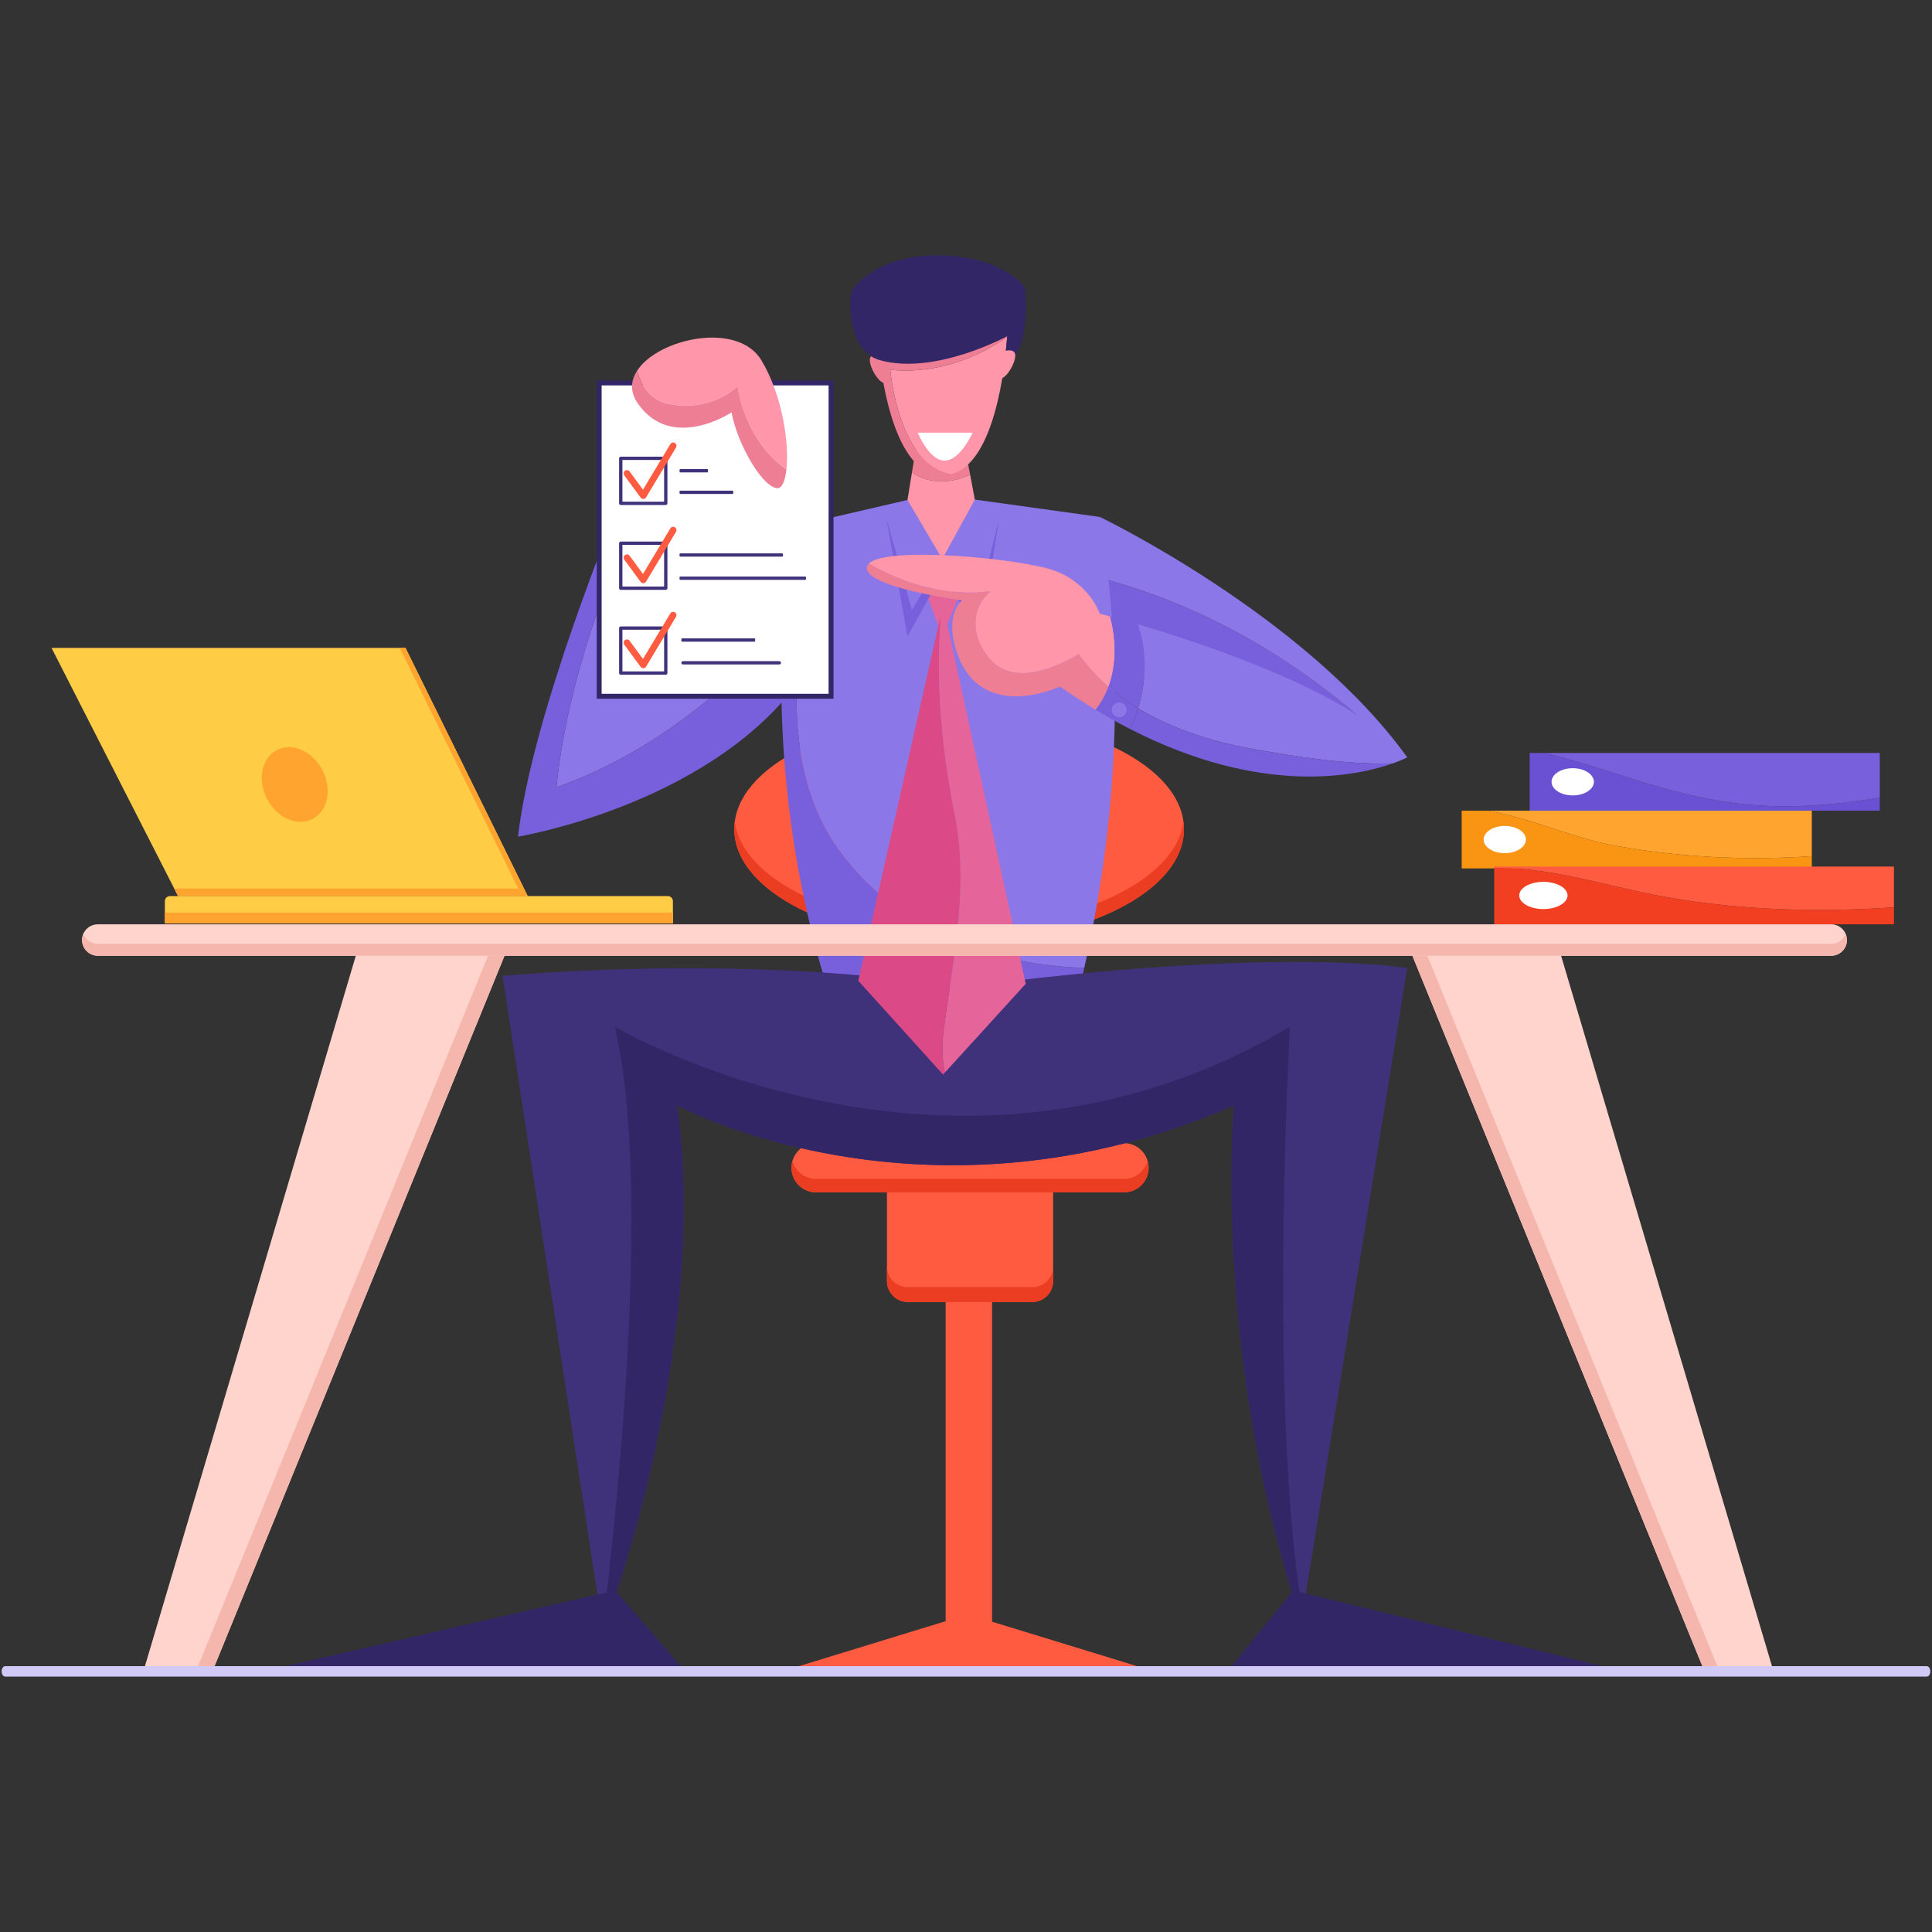 <svg xmlns="http://www.w3.org/2000/svg" xmlns:xlink="http://www.w3.org/1999/xlink" width="1280" zoomAndPan="magnify" viewBox="0 0 960 960" height="1280" preserveAspectRatio="xMidYMid meet" version="1.0"><rect x="0" y="0" width="960" height="960" fill="#333333" stroke="none"/><defs><clipPath id="a55aa0024b"><path d="M 422 126.602 L 510 126.602 L 510 181 L 422 181 Z M 422 126.602 " clip-rule="nonzero"/></clipPath><clipPath id="e2cf35c411"><path d="M 0.812 827.898 L 959.16 827.898 L 959.16 833.102 L 0.812 833.102 Z M 0.812 827.898 " clip-rule="nonzero"/></clipPath></defs><path fill="#ff5b41" d="M 588.301 411.977 C 588.301 442.98 538.281 468.113 476.582 468.113 C 414.883 468.113 364.863 442.98 364.863 411.977 C 364.863 380.973 414.883 355.84 476.582 355.84 C 538.281 355.84 588.301 380.973 588.301 411.977 " fill-opacity="1" fill-rule="nonzero"/><path fill="#eb3d21" d="M 476.582 460.68 C 417.371 460.68 368.922 437.531 365.113 408.258 C 364.953 409.488 364.863 410.727 364.863 411.977 C 364.863 442.98 414.883 468.113 476.582 468.113 C 538.281 468.113 588.301 442.98 588.301 411.977 C 588.301 410.727 588.207 409.488 588.047 408.258 C 584.238 437.531 535.797 460.68 476.582 460.68 " fill-opacity="1" fill-rule="nonzero"/><path fill="#7860dc" d="M 544.582 286.625 L 541.871 328.758 L 695.762 375.273 C 654.188 333.395 602.062 301.152 544.582 286.625 " fill-opacity="1" fill-rule="nonzero"/><path fill="#ed7e94" d="M 439.141 177.051 C 439.141 177.051 432.199 174.574 432.199 178.789 C 432.199 183.004 436.414 189.637 439.141 190.285 C 441.867 190.934 439.141 177.051 439.141 177.051 " fill-opacity="1" fill-rule="nonzero"/><path fill="#ff5b41" d="M 558.516 592.473 L 405.5 592.473 C 398.742 592.473 393.27 587 393.27 580.25 C 393.27 573.5 398.742 568.027 405.5 568.027 L 558.516 568.027 C 565.266 568.027 570.742 573.5 570.742 580.25 C 570.742 587 565.266 592.473 558.516 592.473 " fill-opacity="1" fill-rule="nonzero"/><path fill="#ff5b41" d="M 512.676 646.977 L 451.336 646.977 C 445.473 646.977 440.723 642.227 440.723 636.367 L 440.723 586.023 C 440.723 580.16 445.473 575.41 451.336 575.41 L 512.676 575.41 C 518.539 575.41 523.289 580.16 523.289 586.023 L 523.289 636.367 C 523.289 642.227 518.539 646.977 512.676 646.977 " fill-opacity="1" fill-rule="nonzero"/><path fill="#ff5b41" d="M 469.887 827.898 L 492.945 827.898 L 492.945 603.754 L 469.887 603.754 Z M 469.887 827.898 " fill-opacity="1" fill-rule="nonzero"/><path fill="#eb3d21" d="M 513.047 639.539 L 450.965 639.539 C 445.309 639.539 440.723 634.957 440.723 629.305 L 440.723 636.738 C 440.723 642.395 445.309 646.977 450.965 646.977 L 513.047 646.977 C 518.703 646.977 523.289 642.395 523.289 636.738 L 523.289 629.305 C 523.289 634.957 518.703 639.539 513.047 639.539 " fill-opacity="1" fill-rule="nonzero"/><path fill="#eb3d21" d="M 558.516 585.781 L 405.5 585.781 C 399.906 585.781 395.203 582.027 393.746 576.906 C 393.441 577.969 393.27 579.09 393.27 580.25 C 393.27 587 398.742 592.473 405.5 592.473 L 558.516 592.473 C 565.266 592.473 570.742 587 570.742 580.25 C 570.742 579.09 570.57 577.969 570.266 576.906 C 568.809 582.027 564.105 585.781 558.516 585.781 " fill-opacity="1" fill-rule="nonzero"/><path fill="#ff5b41" d="M 564.992 827.898 L 396.988 827.898 L 480.988 802.152 L 564.992 827.898 " fill-opacity="1" fill-rule="nonzero"/><path fill="#fef2fe" d="M 396.125 329.324 C 395.941 332.945 395.812 336.574 395.754 340.199 C 397.449 337.965 399.086 335.68 400.648 333.32 L 396.125 329.324 " fill-opacity="1" fill-rule="nonzero"/><path fill="#8b77e8" d="M 383.297 317.973 L 314.535 257.152 C 297.113 300.113 281.234 344.414 276.488 391.195 C 317.52 376.68 353.727 349.848 383.297 317.973 " fill-opacity="1" fill-rule="nonzero"/><path fill="#7860dc" d="M 383.297 317.973 C 353.727 349.848 317.52 376.68 276.488 391.195 C 281.234 344.414 297.113 300.113 314.535 257.152 L 307.48 250.914 C 307.48 250.914 264.336 354.516 257.395 415.73 C 257.395 415.73 349.961 400.516 395.754 340.199 C 395.812 336.574 395.941 332.945 396.125 329.324 L 383.297 317.973 " fill-opacity="1" fill-rule="nonzero"/><path fill="#ed7e94" d="M 455.754 218.695 L 453.137 234.793 C 461.758 240.648 472.688 240.297 482.055 235.875 L 478.812 218.695 L 455.754 218.695 " fill-opacity="1" fill-rule="nonzero"/><path fill="#ff96a9" d="M 500.48 167.316 C 483.73 179.309 462.484 185.863 442.363 183.746 C 444.309 202.527 452.461 232.586 472.719 235.605 C 494.211 229.973 499.367 182.633 500.48 167.316 " fill-opacity="1" fill-rule="nonzero"/><path fill="#ed7e94" d="M 442.363 183.746 C 462.484 185.863 483.73 179.309 500.48 167.316 C 500.695 164.324 500.754 162.555 500.754 162.555 L 435.668 162.555 C 435.668 162.555 438.645 236.168 468.398 236.168 C 469.91 236.168 471.348 235.969 472.719 235.605 C 452.461 232.586 444.309 202.527 442.363 183.746 " fill-opacity="1" fill-rule="nonzero"/><g clip-path="url(#a55aa0024b)"><path fill="#322666" d="M 500.5 167.023 C 500.5 167.023 464.621 186.664 437.18 178.957 C 423.887 175.227 422.406 157.625 422.461 149.375 C 422.48 146.379 423.625 143.488 425.699 141.32 C 430.887 135.914 443.176 126.602 466.168 126.867 C 498.523 127.234 509.312 142.852 509.312 142.852 C 509.312 142.852 512.691 176.633 499.098 180.754 L 500.5 167.023 " fill-opacity="1" fill-rule="nonzero"/></g><path fill="#7860dc" d="M 422.281 429.113 C 391.039 392.68 394.016 344.348 398.477 300.48 C 395.34 304.344 392.109 308.156 388.789 311.91 C 385.594 381.945 395.609 450.207 419.555 516.602 L 529.762 516.602 C 533.105 504.703 536.102 492.812 538.773 480.914 C 494.781 479.512 451.992 464.664 422.281 429.113 " fill-opacity="1" fill-rule="nonzero"/><path fill="#8b77e8" d="M 546.504 256.863 L 484.391 248.246 L 450.922 248.434 L 393.27 261.816 C 391.039 278.613 389.547 295.312 388.789 311.91 C 392.109 308.156 395.34 304.344 398.477 300.48 C 394.016 344.348 391.039 392.68 422.281 429.113 C 451.992 464.664 494.781 479.512 538.773 480.914 C 555.566 406.16 558.965 331.469 546.504 256.863 " fill-opacity="1" fill-rule="nonzero"/><path fill="#e5649a" d="M 468.215 284.867 L 461.277 297.492 L 468.215 316.336 L 475.934 297.695 L 468.215 284.867 " fill-opacity="1" fill-rule="nonzero"/><path fill="#ffffff" d="M 412.941 345.969 L 297.727 345.969 L 297.727 190.285 L 412.941 190.285 L 412.941 345.969 " fill-opacity="1" fill-rule="nonzero"/><path fill="#322666" d="M 298.949 344.75 L 411.723 344.75 L 411.723 191.504 L 298.949 191.504 Z M 414.16 347.191 L 296.508 347.191 L 296.508 189.062 L 414.16 189.062 L 414.16 347.191 " fill-opacity="1" fill-rule="nonzero"/><path fill="#7860dc" d="M 440.352 257.152 L 450.922 316.336 L 468.215 284.867 L 487.367 316.336 L 496.32 258.473 L 484.391 306.289 L 468.215 277.805 L 453.137 303.086 L 440.352 257.152 " fill-opacity="1" fill-rule="nonzero"/><path fill="#3f327a" d="M 351.562 234.719 L 337.914 234.719 C 337.762 234.719 337.637 234.355 337.637 233.902 C 337.637 233.449 337.762 233.086 337.914 233.086 L 351.562 233.086 C 351.715 233.086 351.84 233.449 351.84 233.902 C 351.84 234.355 351.715 234.719 351.562 234.719 " fill-opacity="1" fill-rule="nonzero"/><path fill="#3f327a" d="M 364.102 245.449 L 337.914 245.449 C 337.762 245.449 337.637 245.086 337.637 244.633 C 337.637 244.184 337.762 243.816 337.914 243.816 L 364.102 243.816 C 364.258 243.816 364.383 244.184 364.383 244.633 C 364.383 245.086 364.258 245.449 364.102 245.449 " fill-opacity="1" fill-rule="nonzero"/><path fill="#3f327a" d="M 388.82 276.594 L 337.914 276.594 C 337.762 276.594 337.637 276.23 337.637 275.777 C 337.637 275.324 337.762 274.957 337.914 274.957 L 388.82 274.957 C 388.973 274.957 389.094 275.324 389.094 275.777 C 389.094 276.23 388.973 276.594 388.82 276.594 " fill-opacity="1" fill-rule="nonzero"/><path fill="#3f327a" d="M 400.254 288.125 L 337.914 288.125 C 337.762 288.125 337.637 287.758 337.637 287.309 C 337.637 286.855 337.762 286.488 337.914 286.488 L 400.254 286.488 C 400.41 286.488 400.531 286.855 400.531 287.309 C 400.531 287.758 400.41 288.125 400.254 288.125 " fill-opacity="1" fill-rule="nonzero"/><path fill="#3f327a" d="M 374.984 318.84 L 338.836 318.84 C 338.684 318.84 338.559 318.473 338.559 318.02 C 338.559 317.57 338.684 317.203 338.836 317.203 L 374.984 317.203 C 375.141 317.203 375.262 317.57 375.262 318.02 C 375.262 318.473 375.141 318.84 374.984 318.84 " fill-opacity="1" fill-rule="nonzero"/><path fill="#3f327a" d="M 387.258 330.168 L 339.359 330.168 C 338.914 330.168 338.559 329.805 338.559 329.352 C 338.559 328.898 338.914 328.535 339.359 328.535 L 387.258 328.535 C 387.699 328.535 388.059 328.898 388.059 329.352 C 388.059 329.805 387.699 330.168 387.258 330.168 " fill-opacity="1" fill-rule="nonzero"/><path fill="#ff96a9" d="M 333.02 200.848 C 344.922 203.078 357.566 200.105 366.492 191.926 C 369.211 208.23 377.5 224.129 390.77 233.254 C 392.188 220.328 388.84 196.637 378.395 179.117 C 366.633 159.402 327.012 168.117 316.59 184.172 C 318.574 192.492 324.492 199.711 333.02 200.848 " fill-opacity="1" fill-rule="nonzero"/><path fill="#ed7e94" d="M 366.492 191.926 C 357.566 200.105 344.922 203.078 333.02 200.848 C 324.492 199.711 318.574 192.492 316.59 184.172 C 313.387 189.102 312.941 194.73 316.902 200.434 C 333.766 224.727 363.52 204.895 363.52 204.895 C 365.996 219.27 377.898 241.082 385.832 242.57 C 388.375 243.047 390.102 239.344 390.77 233.254 C 377.5 224.129 369.211 208.23 366.492 191.926 " fill-opacity="1" fill-rule="nonzero"/><path fill="#8b77e8" d="M 546.504 256.863 L 544.582 286.625 C 602.062 301.152 654.188 333.395 695.762 375.273 L 699.238 376.32 C 648.656 305.934 546.504 256.863 546.504 256.863 " fill-opacity="1" fill-rule="nonzero"/><path fill="#3f327a" d="M 475.836 490.828 C 475.836 490.828 388.809 473.727 249.711 484.879 L 299.625 810.465 C 299.625 810.465 353.176 671.93 336.441 549.258 C 336.441 549.258 460.285 616.168 613.137 549.258 C 613.137 549.258 601.98 671.93 646.609 805.762 L 699.238 481.102 C 699.238 481.102 636.434 469.574 475.836 490.828 " fill-opacity="1" fill-rule="nonzero"/><path fill="#322666" d="M 305.664 790.277 L 338.227 827.898 L 141.852 827.898 L 305.664 790.277 " fill-opacity="1" fill-rule="nonzero"/><path fill="#322666" d="M 642.586 790.277 L 612.023 827.898 L 796.117 827.898 L 642.586 790.277 " fill-opacity="1" fill-rule="nonzero"/><path fill="#ff96a9" d="M 497.531 174.82 C 497.531 174.82 504.477 172.344 504.477 176.559 C 504.477 180.77 500.262 187.406 497.531 188.055 C 494.805 188.703 497.531 174.82 497.531 174.82 " fill-opacity="1" fill-rule="nonzero"/><path fill="#ffffff" d="M 456.004 214.977 L 483.297 214.977 C 483.297 214.977 477.141 228.875 469.387 228.875 C 461.633 228.875 456.004 214.977 456.004 214.977 " fill-opacity="1" fill-rule="nonzero"/><path fill="#ff96a9" d="M 453.137 234.793 L 450.922 248.434 L 468.215 277.805 L 484.391 248.246 L 482.055 235.875 C 472.688 240.297 461.758 240.648 453.137 234.793 " fill-opacity="1" fill-rule="nonzero"/><path fill="#ed7e94" d="M 536.09 325.02 C 521.957 333.199 501.129 341.379 489.969 325.02 C 482.531 314.609 482.531 301.969 492.203 293.789 C 470.867 296.539 449.531 290.379 431.73 280.016 C 431.379 280.371 431.113 280.746 430.961 281.148 C 426.992 291.559 478.07 298.328 478.07 298.328 C 478.07 298.328 469.887 304.445 474.598 321.363 C 485.547 360.688 526.668 341.129 526.668 341.129 C 532.695 345.336 538.602 349.164 544.387 352.66 C 547.16 349.188 549.273 345.336 550.797 341.242 C 545.316 336.473 540.355 331.09 536.09 325.02 " fill-opacity="1" fill-rule="nonzero"/><path fill="#ff96a9" d="M 551.594 306.289 C 548.328 305.402 546.504 304.945 546.504 304.945 C 546.504 304.945 541.543 290.07 524.188 283.629 C 507.504 277.434 440.43 271.242 431.73 280.016 C 449.531 290.379 470.867 296.539 492.203 293.789 C 482.531 301.969 482.531 314.609 489.969 325.02 C 501.129 341.379 521.957 333.199 536.09 325.02 C 540.355 331.09 545.316 336.473 550.797 341.242 C 554.832 330.41 554.723 317.898 551.594 306.289 " fill-opacity="1" fill-rule="nonzero"/><path fill="#7860dc" d="M 544.387 352.66 C 550.25 356.199 555.98 359.391 561.578 362.262 C 563.121 358.93 564.441 355.473 565.516 351.945 C 560.312 348.781 555.375 345.227 550.797 341.242 C 549.273 345.336 547.16 349.188 544.387 352.66 " fill-opacity="1" fill-rule="nonzero"/><path fill="#7860dc" d="M 565.434 310.211 C 559.625 308.5 554.879 307.176 551.594 306.289 C 554.723 317.898 554.832 330.41 550.797 341.242 C 555.375 345.227 560.312 348.781 565.516 351.945 C 569.66 338.348 570.121 323.617 565.434 310.211 " fill-opacity="1" fill-rule="nonzero"/><path fill="#8b77e8" d="M 692.008 379.34 C 696.75 377.664 699.238 376.32 699.238 376.32 C 674.617 345.367 600.586 320.586 565.434 310.211 C 570.121 323.617 569.66 338.348 565.516 351.945 C 582.309 362.152 601.859 368.324 620.887 371.859 C 644.41 376.102 668.523 379.938 692.008 379.34 " fill-opacity="1" fill-rule="nonzero"/><path fill="#7860dc" d="M 620.887 371.859 C 601.859 368.324 582.309 362.152 565.516 351.945 C 564.441 355.473 563.121 358.93 561.578 362.262 C 627.445 396.035 674.711 385.457 692.008 379.34 C 668.523 379.938 644.41 376.102 620.887 371.859 " fill-opacity="1" fill-rule="nonzero"/><path fill="#db4a87" d="M 469.145 510.16 C 473.605 475.957 481.047 443.238 475.094 408.297 C 467.895 372.969 464.73 339.371 467.617 304.973 L 426.496 487.355 L 468.602 533.949 L 469.5 532.969 C 467.797 525.488 468.098 517.461 469.145 510.16 " fill-opacity="1" fill-rule="nonzero"/><path fill="#e5649a" d="M 468.602 300.602 L 467.617 304.973 C 464.73 339.371 467.895 372.969 475.094 408.297 C 481.047 443.238 473.605 475.957 469.145 510.16 C 468.098 517.461 467.797 525.488 469.5 532.969 L 509.684 488.844 L 468.602 300.602 " fill-opacity="1" fill-rule="nonzero"/><path fill="#8b77e8" d="M 559.793 352.727 C 559.793 354.754 558.152 356.395 556.125 356.395 C 554.098 356.395 552.453 354.754 552.453 352.727 C 552.453 350.703 554.098 349.059 556.125 349.059 C 558.152 349.059 559.793 350.703 559.793 352.727 " fill-opacity="1" fill-rule="nonzero"/><path fill="#322666" d="M 640.973 510.16 C 473.605 609.793 305.496 510.16 305.496 510.16 C 324.562 590.836 305.379 761.059 299.387 808.93 L 299.625 810.465 C 299.625 810.465 353.176 671.93 336.441 549.258 C 336.441 549.258 460.285 616.168 613.137 549.258 C 613.137 549.258 601.98 671.93 646.609 805.762 L 647.309 801.469 C 630.105 700.238 640.973 510.16 640.973 510.16 " fill-opacity="1" fill-rule="nonzero"/><path fill="#3f327a" d="M 309.273 249.285 L 330 249.285 L 330 228.566 L 309.273 228.566 Z M 330.82 250.922 L 308.453 250.922 C 308.004 250.922 307.633 250.559 307.633 250.102 L 307.633 227.746 C 307.633 227.297 308.004 226.93 308.453 226.93 L 330.82 226.93 C 331.27 226.93 331.637 227.297 331.637 227.746 L 331.637 250.102 C 331.637 250.559 331.27 250.922 330.82 250.922 " fill-opacity="1" fill-rule="nonzero"/><path fill="#3f327a" d="M 309.273 333.629 L 330 333.629 L 330 312.906 L 309.273 312.906 Z M 330.82 335.266 L 308.453 335.266 C 308.004 335.266 307.633 334.898 307.633 334.445 L 307.633 312.09 C 307.633 311.637 308.004 311.273 308.453 311.273 L 330.82 311.273 C 331.27 311.273 331.637 311.637 331.637 312.09 L 331.637 334.445 C 331.637 334.898 331.27 335.266 330.82 335.266 " fill-opacity="1" fill-rule="nonzero"/><path fill="#3f327a" d="M 309.273 291.457 L 330 291.457 L 330 270.738 L 309.273 270.738 Z M 330.82 293.094 L 308.453 293.094 C 308.004 293.094 307.633 292.727 307.633 292.277 L 307.633 269.918 C 307.633 269.465 308.004 269.102 308.453 269.102 L 330.82 269.102 C 331.27 269.102 331.637 269.465 331.637 269.918 L 331.637 292.277 C 331.637 292.727 331.27 293.094 330.82 293.094 " fill-opacity="1" fill-rule="nonzero"/><path fill="#ff5b41" d="M 319.633 289.785 C 319.117 289.785 318.625 289.539 318.316 289.117 L 310.203 278.074 C 309.668 277.348 309.824 276.324 310.555 275.789 C 311.285 275.254 312.305 275.41 312.84 276.141 L 319.496 285.199 L 333.09 262.566 C 333.555 261.789 334.559 261.539 335.336 262.004 C 336.113 262.473 336.363 263.473 335.898 264.25 L 321.039 288.988 C 320.754 289.457 320.258 289.758 319.711 289.781 L 319.633 289.785 " fill-opacity="1" fill-rule="nonzero"/><path fill="#ff5b41" d="M 319.633 332.027 C 319.117 332.027 318.625 331.781 318.316 331.359 L 310.203 320.316 C 309.668 319.59 309.824 318.566 310.555 318.031 C 311.285 317.496 312.305 317.652 312.84 318.383 L 319.496 327.441 L 333.09 304.809 C 333.555 304.031 334.559 303.785 335.336 304.25 C 336.113 304.715 336.363 305.715 335.898 306.492 L 321.039 331.234 C 320.754 331.703 320.258 332 319.711 332.027 L 319.633 332.027 " fill-opacity="1" fill-rule="nonzero"/><path fill="#ff5b41" d="M 319.633 247.91 C 319.117 247.91 318.625 247.664 318.316 247.242 L 310.203 236.203 C 309.668 235.473 309.824 234.449 310.555 233.914 C 311.285 233.379 312.305 233.535 312.84 234.266 L 319.496 243.324 L 333.09 220.691 C 333.555 219.914 334.559 219.668 335.336 220.133 C 336.113 220.598 336.363 221.602 335.898 222.375 L 321.039 247.117 C 320.754 247.586 320.258 247.883 319.711 247.906 L 319.633 247.91 " fill-opacity="1" fill-rule="nonzero"/><g clip-path="url(#e2cf35c411)"><path fill="#d2caf6" d="M 957.379 833.102 L 2.594 833.102 C 1.613 833.102 0.812 831.941 0.812 830.5 C 0.812 829.062 1.613 827.898 2.594 827.898 L 141.863 827.898 L 141.852 827.898 L 338.227 827.898 L 338.223 827.898 L 397 827.898 L 396.988 827.898 L 564.992 827.898 L 564.98 827.898 L 612.027 827.898 L 612.023 827.898 L 796.117 827.898 L 796.105 827.898 L 957.379 827.898 C 958.359 827.898 959.16 829.062 959.16 830.5 C 959.16 831.941 958.359 833.102 957.379 833.102 " fill-opacity="1" fill-rule="nonzero"/></g><path fill="#7860dc" d="M 934.047 396.371 L 934.047 374.137 L 767.102 374.137 C 798.996 381.594 826.145 394.375 861.672 399.062 C 886.738 402.289 910.605 400.148 934.047 396.371 " fill-opacity="1" fill-rule="nonzero"/><path fill="#6a51d4" d="M 861.672 399.062 C 826.145 394.375 798.996 381.594 767.102 374.137 L 760.078 374.137 L 760.078 402.828 L 934.047 402.828 L 934.047 396.371 C 910.605 400.148 886.738 402.289 861.672 399.062 " fill-opacity="1" fill-rule="nonzero"/><path fill="#ffa42f" d="M 900.281 425.434 L 900.281 402.828 L 739.16 402.828 C 759.277 406.211 778.34 414.984 798.363 419.426 C 831.73 425.906 866.297 427.738 900.281 425.434 " fill-opacity="1" fill-rule="nonzero"/><path fill="#fa9514" d="M 798.363 419.426 C 778.34 414.984 759.277 406.211 739.16 402.828 L 726.309 402.828 L 726.309 431.516 L 900.281 431.516 L 900.281 425.434 C 866.297 427.738 831.73 425.906 798.363 419.426 " fill-opacity="1" fill-rule="nonzero"/><path fill="#ffffff" d="M 781.48 395.242 C 775.676 395.242 770.965 392.215 770.965 388.48 C 770.965 384.746 775.676 381.719 781.48 381.719 C 787.285 381.719 791.992 384.746 791.992 388.48 C 791.992 392.215 787.285 395.242 781.48 395.242 " fill-opacity="1" fill-rule="nonzero"/><path fill="#ffffff" d="M 747.715 423.93 C 741.906 423.93 737.203 420.902 737.203 417.168 C 737.203 413.434 741.906 410.41 747.715 410.41 C 753.516 410.41 758.23 413.434 758.23 417.168 C 758.23 420.902 753.516 423.93 747.715 423.93 " fill-opacity="1" fill-rule="nonzero"/><path fill="#ff5b41" d="M 828.688 445.875 C 865.496 452.406 903.547 453.367 941.094 450.863 L 941.094 430.602 L 742.469 430.602 L 742.469 431.246 C 772.379 430.941 800.914 441.184 828.688 445.875 " fill-opacity="1" fill-rule="nonzero"/><path fill="#f23f22" d="M 828.688 445.875 C 800.914 441.184 772.379 430.941 742.469 431.246 L 742.469 459.293 L 941.094 459.293 L 941.094 450.863 C 903.547 453.367 865.496 452.406 828.688 445.875 " fill-opacity="1" fill-rule="nonzero"/><path fill="#ffffff" d="M 766.898 451.711 C 760.273 451.711 754.898 448.68 754.898 444.945 C 754.898 441.211 760.273 438.184 766.898 438.184 C 773.531 438.184 778.902 441.211 778.902 444.945 C 778.902 448.68 773.531 451.711 766.898 451.711 " fill-opacity="1" fill-rule="nonzero"/><path fill="#ffd4cd" d="M 179.125 467.098 L 72.016 827.898 L 106.605 827.898 L 253.879 467.098 L 179.125 467.098 " fill-opacity="1" fill-rule="nonzero"/><path fill="#f5b7ad" d="M 245.695 467.098 L 98.422 827.898 L 106.605 827.898 L 253.879 467.098 L 245.695 467.098 " fill-opacity="1" fill-rule="nonzero"/><path fill="#ffd4cd" d="M 773.379 467.098 L 880.484 827.898 L 845.898 827.898 L 698.621 467.098 L 773.379 467.098 " fill-opacity="1" fill-rule="nonzero"/><path fill="#f5b7ad" d="M 698.621 467.098 L 845.898 827.898 L 853.336 827.898 L 706.066 467.098 L 698.621 467.098 " fill-opacity="1" fill-rule="nonzero"/><path fill="#ffd4cd" d="M 909.918 474.906 L 48.59 474.906 C 44.273 474.906 40.777 471.41 40.777 467.098 C 40.777 462.789 44.273 459.293 48.59 459.293 L 909.918 459.293 C 914.23 459.293 917.73 462.789 917.73 467.098 C 917.73 471.41 914.23 474.906 909.918 474.906 " fill-opacity="1" fill-rule="nonzero"/><path fill="#f5b7ad" d="M 909.918 468.957 L 48.59 468.957 C 45.328 468.957 42.535 466.957 41.367 464.125 C 40.988 465.039 40.777 466.043 40.777 467.098 C 40.777 471.41 44.273 474.906 48.59 474.906 L 909.918 474.906 C 914.23 474.906 917.73 471.41 917.73 467.098 C 917.73 466.043 917.516 465.039 917.137 464.125 C 915.969 466.957 913.176 468.957 909.918 468.957 " fill-opacity="1" fill-rule="nonzero"/><path fill="#ffcc46" d="M 334.363 458.801 L 81.918 458.801 L 81.918 447.773 C 81.918 446.391 83.039 445.273 84.414 445.273 L 331.867 445.273 C 333.246 445.273 334.363 446.391 334.363 447.773 L 334.363 458.801 " fill-opacity="1" fill-rule="nonzero"/><path fill="#ffa42f" d="M 81.918 458.801 L 334.363 458.801 L 334.363 453.461 L 81.918 453.461 L 81.918 458.801 " fill-opacity="1" fill-rule="nonzero"/><path fill="#ffcc46" d="M 88.484 445.273 L 25.609 321.953 L 201.496 321.953 L 262.234 445.273 L 88.484 445.273 " fill-opacity="1" fill-rule="nonzero"/><path fill="#ffa42f" d="M 201.496 321.953 L 198.594 321.953 L 257.492 441.531 L 86.574 441.531 L 88.484 445.273 L 262.234 445.273 L 201.496 321.953 " fill-opacity="1" fill-rule="nonzero"/><path fill="#ffa42f" d="M 160.223 382.668 C 165.129 392.125 162.941 402.992 155.332 406.934 C 147.723 410.879 137.578 406.41 132.672 396.953 C 127.766 387.496 129.957 376.633 137.562 372.688 C 145.172 368.742 155.316 373.215 160.223 382.668 " fill-opacity="1" fill-rule="nonzero"/></svg>